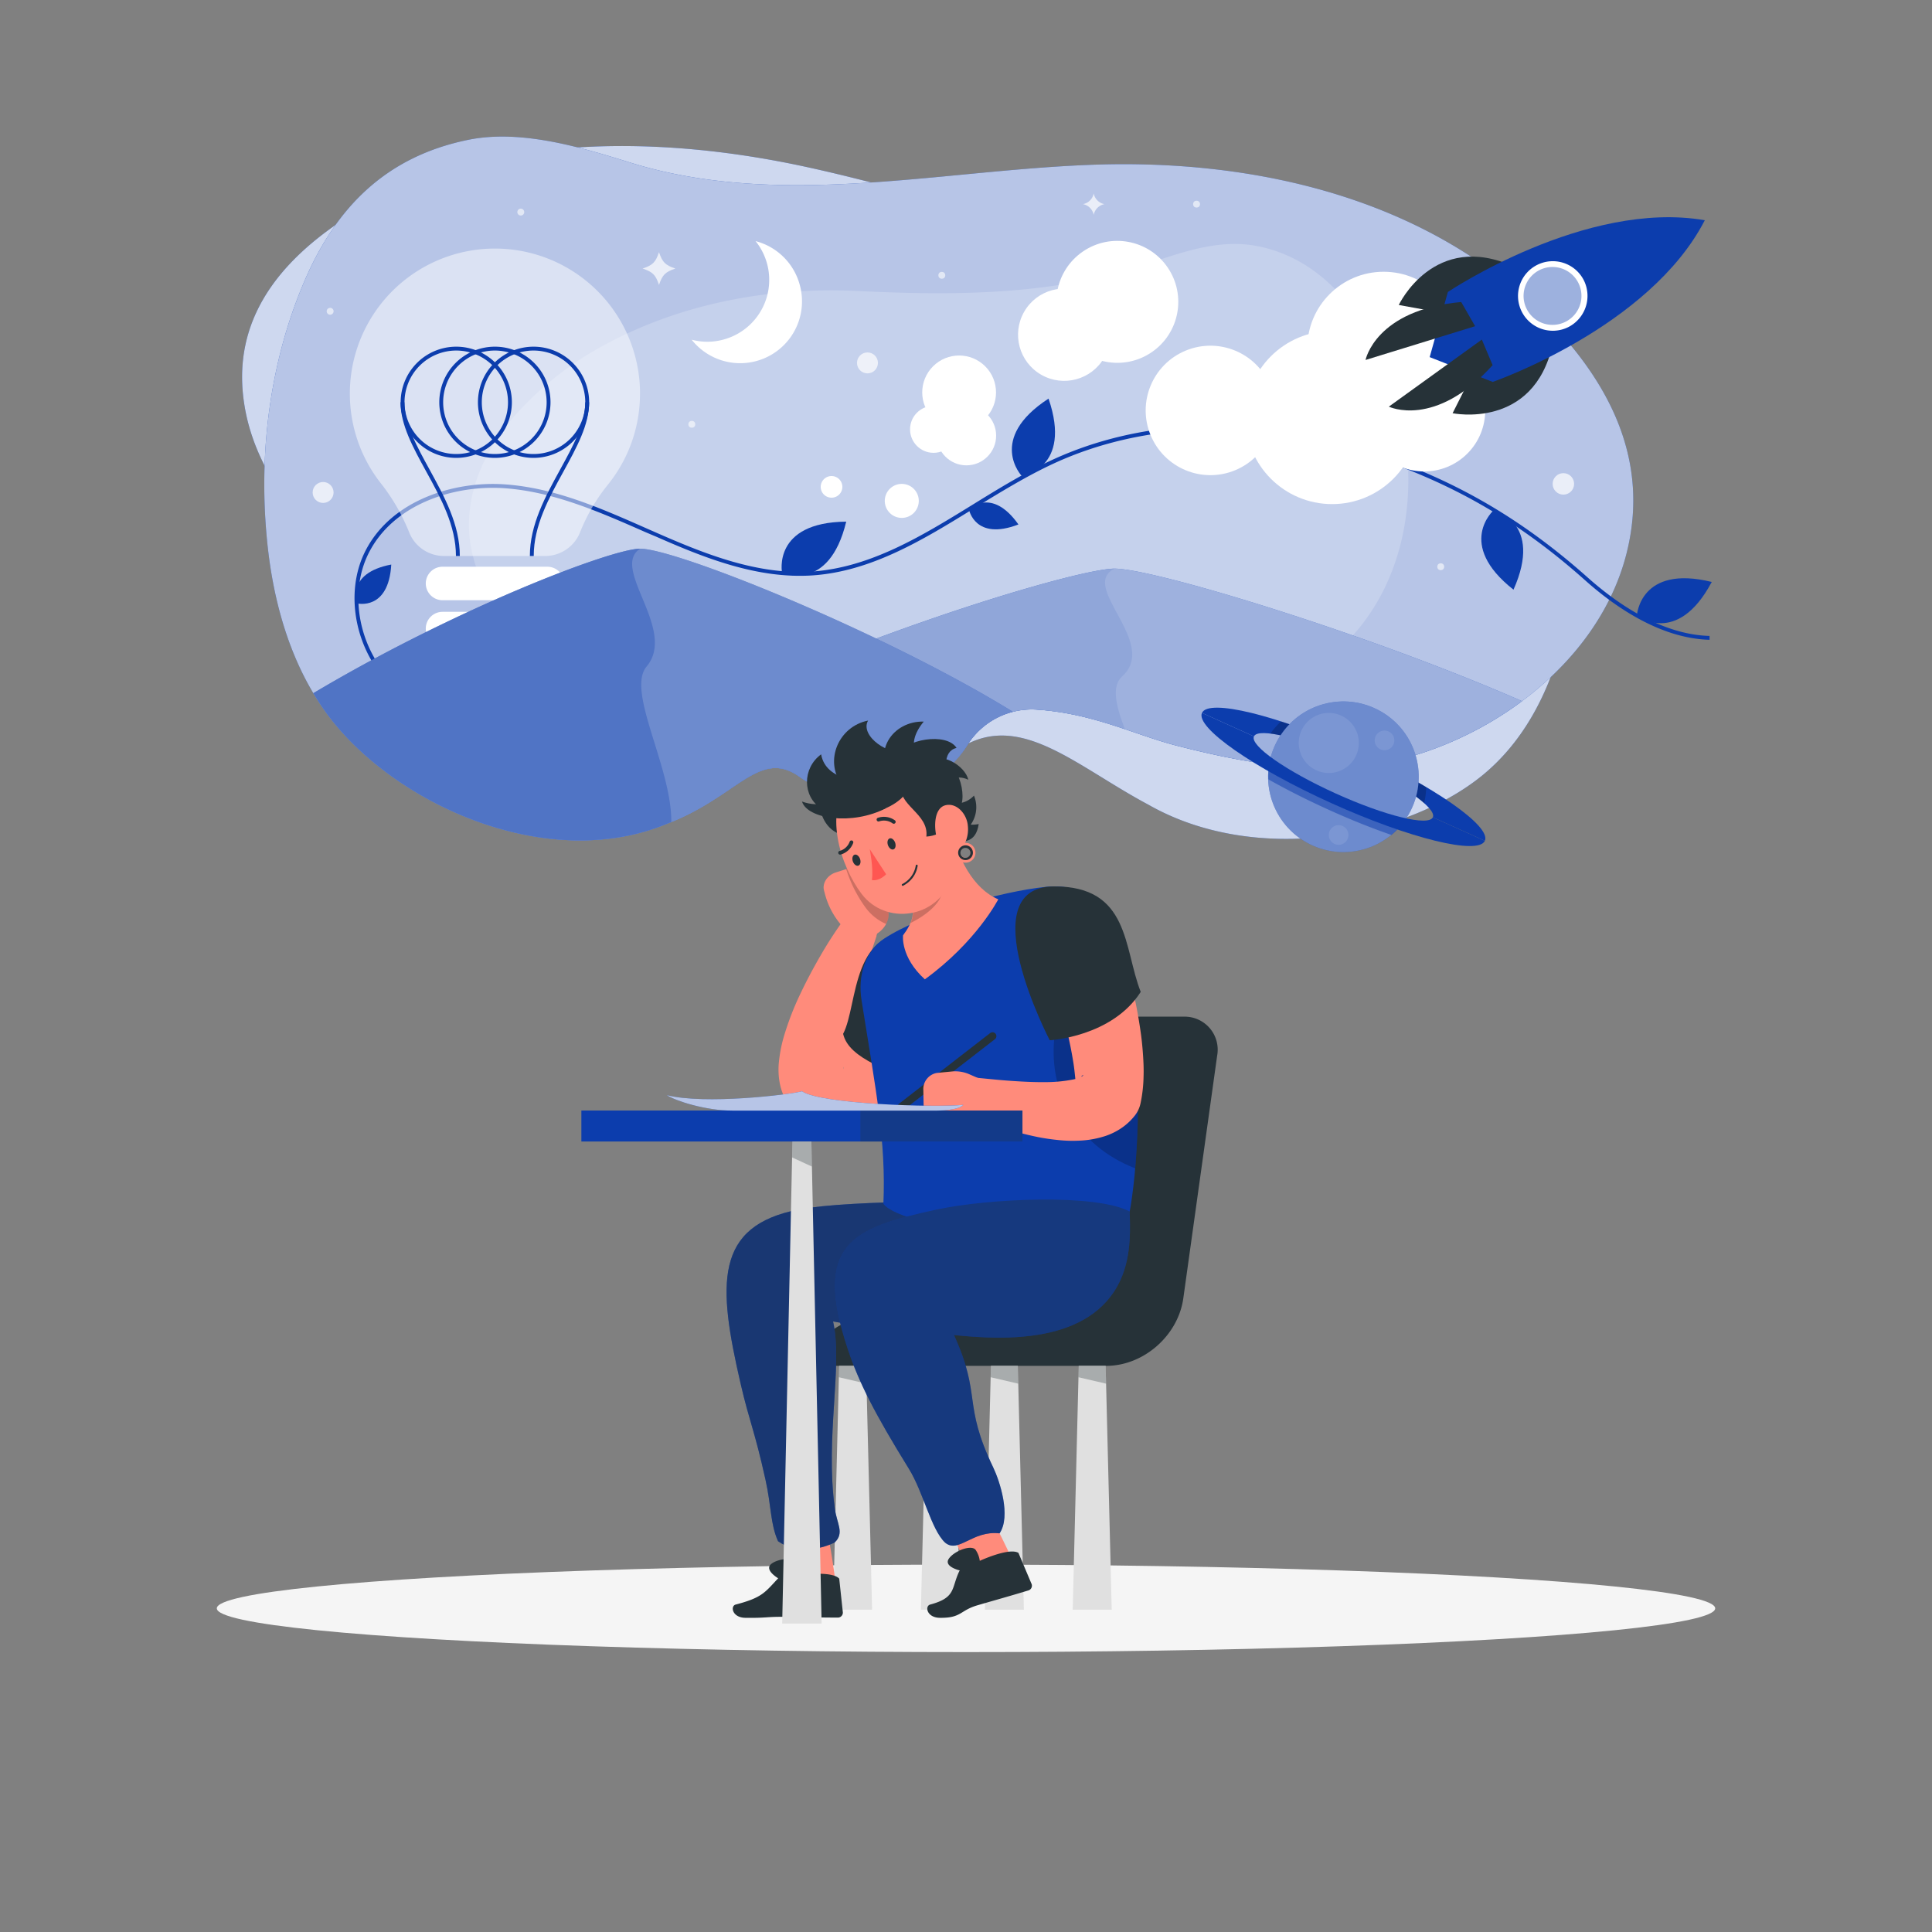 <svg xmlns="http://www.w3.org/2000/svg" viewBox="0 0 500 500"><rect x="0" y="0" width="500" height="500" fill="#808080" stroke="none"/><g id="freepik--Shadow--inject-27"><ellipse id="freepik--path--inject-27" cx="250" cy="416.24" rx="193.89" ry="11.32" style="fill:#f5f5f5"></ellipse></g><g id="freepik--Thoughts--inject-27"><path d="M88,57.42c32.08-21.73,76.84-23.63,120-14.36,24.73,5.32,48.94,13.49,73.83,17.88,13.73,2.43,27.85,3.64,41.42,2.41,12.91-1.18,28.38-2.51,41.35,2.22,20.93,7.64,31.92,21.62,37.8,39.24a108.45,108.45,0,0,1,2.73,57.65c-.36,1.61-.76,3.2-1.2,4.79-3.61,13.13-10.15,25.27-20.61,33.67-19.61,15.75-58.13,23.29-86.14,7.32-20-10.66-34.88-26-51.35-12.73l-21.23-8c3.53-6.59-3.55-19.6-17.54-21.29-14.23-1.71-25.38,1.25-36,1.71-12.94.57-26.22.53-39.63-2-29.84-5.65-63.41-31.34-68.16-61C59.7,83.19,72.12,68.15,88,57.42Z" style="fill:#0C3DAD"></path><path d="M88,57.42c32.08-21.73,76.84-23.63,120-14.36,24.73,5.32,48.94,13.49,73.83,17.88,13.73,2.43,27.85,3.64,41.42,2.41,12.91-1.18,28.38-2.51,41.35,2.22,20.93,7.64,31.92,21.62,37.8,39.24a108.45,108.45,0,0,1,2.73,57.65c-.36,1.61-.76,3.2-1.2,4.79-3.61,13.13-10.15,25.27-20.61,33.67-19.61,15.75-58.13,23.29-86.14,7.32-20-10.66-34.88-26-51.35-12.73l-21.23-8c3.53-6.59-3.55-19.6-17.54-21.29-14.23-1.71-25.38,1.25-36,1.71-12.94.57-26.22.53-39.63-2-29.84-5.65-63.41-31.34-68.16-61C59.7,83.19,72.12,68.15,88,57.42Z" style="fill:#fff;opacity:0.8"></path><path d="M401.55,83.76c-29.82-31.45-74.79-42.83-119.44-41.1-25.6,1-51,5.35-76.65,5.26-14.15-.05-28.54-1.57-42.1-5.77-12.89-4-28.36-8.71-42-6-22,4.43-34.77,18.15-42.78,37.09C69.92,93.7,67,116.63,69,138.65q.25,2.86.63,5.71c2.1,15.76,7.27,31,16.84,42.75,17.94,22,55.94,38.59,86.11,26.09,18.15-6.83,23.89-19.61,34.34-12.17a28.78,28.78,0,0,0,19.07,5.2l2.38-.2a28.69,28.69,0,0,0,22-13.24,19.64,19.64,0,0,1,18.16-9.13c14.57,1,25.47,6.64,36.17,9.36,13,3.31,26.42,6,40.26,5.86,30.8-.33,67.72-22.8,76-55.71C427.05,119,416.29,99.29,401.55,83.76Z" style="fill:#0C3DAD"></path><path d="M401.55,83.76c-29.82-31.45-74.79-42.83-119.44-41.1-25.6,1-51,5.35-76.65,5.26-14.15-.05-28.54-1.57-42.1-5.77-12.89-4-28.36-8.71-42-6-22,4.43-34.77,18.15-42.78,37.09C69.92,93.7,67,116.63,69,138.65q.25,2.86.63,5.71c2.1,15.76,7.27,31,16.84,42.75,17.94,22,55.94,38.59,86.11,26.09,18.15-6.83,23.89-19.61,34.34-12.17a28.78,28.78,0,0,0,19.07,5.2l2.38-.2a28.69,28.69,0,0,0,22-13.24,19.64,19.64,0,0,1,18.16-9.13c14.57,1,25.47,6.64,36.17,9.36,13,3.31,26.42,6,40.26,5.86,30.8-.33,67.72-22.8,76-55.71C427.05,119,416.29,99.29,401.55,83.76Z" style="fill:#fff;opacity:0.7"></path><path d="M132.8,108.08A84.21,84.21,0,0,1,156,89.52c20-11,43.33-15.32,66-14.21,23.71,1.15,48,1.19,71-5.8,10.55-3.22,21.14-8,32.39-5.82,17.14,3.33,27.89,18,33.92,33.37,8.2,20.89,7.16,46.76-7,64.78-12.7,16.14-33.79,24.94-53.93,18.78-6.19-1.69-14.88-9.37-21.23-7.44-2.69.82-5,2.55-7.55,3.77a21.43,21.43,0,0,1-20.23-1.17c-5.17-3.25-8.76-8.31-15.17-9.38-6-1-12,1.75-17.6,4.13-13,5.49-26.82,9.39-40.89,9.27-17.11-.14-33.71-6.86-44.94-20a37.56,37.56,0,0,1-9.18-20.19C120.27,127.8,125.22,117,132.8,108.08Z" style="fill:#fff;opacity:0.2"></path><path d="M127.57,187.64c-9.89,0-19.36-3.5-26.1-9.91-9.55-9.1-12.51-24.24-6.87-35.22,6.72-13.11,22.93-18.06,36-17.16s25.07,6.26,36.82,11.44l2.82,1.24c12.53,5.49,25.93,10.78,39.81,9.89,15.19-1,28.61-9.26,41.59-17.26,6.82-4.21,13.88-8.56,21.18-11.87,22-10,48.73-11.34,75.16-3.82,24.63,7,44,17.64,62.89,34.47,7.54,6.72,19.13,14.81,31.56,15.14l0,1c-12.73-.34-24.54-8.56-32.2-15.4-18.74-16.72-38-27.29-62.49-34.25-26.2-7.46-52.65-6.12-74.48,3.77C266,123,259,127.32,252.16,131.51c-13.08,8.07-26.61,16.41-42,17.41-14.1.9-27.63-4.43-40.27-10L167,137.7c-11.67-5.14-23.74-10.47-36.49-11.35S102,130.27,95.49,143c-5.44,10.6-2.57,25.23,6.67,34,8.66,8.25,22,11.53,34.8,8.56l.22,1A42.57,42.57,0,0,1,127.57,187.64Z" style="fill:#0C3DAD"></path><path d="M443,150.61c-18.6-4.58-19.37,8.67-19.37,8.67S434,167.53,443,150.61Z" style="fill:#0C3DAD"></path><path d="M271.36,103.16c-16.05,10.46-6.89,20.07-6.89,20.07S277.59,121.28,271.36,103.16Z" style="fill:#0C3DAD"></path><path d="M219,135c-19.16.18-16.61,13.21-16.61,13.21S214.52,153.57,219,135Z" style="fill:#0C3DAD"></path><path d="M391.69,152.61c7.81-17.49-5.09-20.6-5.09-20.6S376.63,140.76,391.69,152.61Z" style="fill:#0C3DAD"></path><path d="M263.57,135.73c-7-9.88-12.81-3.89-12.81-3.89S252.29,140.07,263.57,135.73Z" style="fill:#0C3DAD"></path><path d="M101.26,146.1c-11.87,2.26-8.82,10.06-8.82,10.06S100.56,158.16,101.26,146.1Z" style="fill:#0C3DAD"></path><path d="M165.63,101.87a37.38,37.38,0,0,1-8.27,23.51,47.7,47.7,0,0,0-7.22,12.32,9.72,9.72,0,0,1-9,6.19H114.87a9.7,9.7,0,0,1-9-6.17,51,51,0,0,0-7.32-12.66,37.55,37.55,0,1,1,67.09-23.19Z" style="fill:#fff;opacity:0.5"></path><path d="M141.63,155.34H114.52a4.35,4.35,0,0,1-4.33-4.34h0a4.34,4.34,0,0,1,4.33-4.33h27.11A4.34,4.34,0,0,1,146,151h0A4.35,4.35,0,0,1,141.63,155.34Z" style="fill:#fff"></path><path d="M141.63,167H114.52a4.34,4.34,0,0,1-4.33-4.33h0a4.34,4.34,0,0,1,4.33-4.33h27.11a4.34,4.34,0,0,1,4.33,4.33h0A4.34,4.34,0,0,1,141.63,167Z" style="fill:#fff"></path><path d="M128.07,118.5a14.39,14.39,0,1,1,14.4-14.39A14.41,14.41,0,0,1,128.07,118.5Zm0-27.78a13.39,13.39,0,1,0,13.4,13.39A13.4,13.4,0,0,0,128.07,90.72Z" style="fill:#0C3DAD"></path><path d="M138.07,118.5a14.39,14.39,0,1,1,14.4-14.39A14.41,14.41,0,0,1,138.07,118.5Zm0-27.78a13.39,13.39,0,1,0,13.4,13.39A13.4,13.4,0,0,0,138.07,90.72Z" style="fill:#0C3DAD"></path><path d="M118.07,118.5a14.39,14.39,0,1,1,14.4-14.39A14.41,14.41,0,0,1,118.07,118.5Zm0-27.78a13.39,13.39,0,1,0,13.4,13.39A13.4,13.4,0,0,0,118.07,90.72Z" style="fill:#0C3DAD"></path><path d="M119,143.89h-1c0-7.85-3.92-15-7.71-21.89-3.41-6.21-6.63-12.07-6.63-17.89h1c0,5.56,3.16,11.31,6.5,17.4C115,128.53,119,135.78,119,143.89Z" style="fill:#0C3DAD"></path><path d="M138.13,143.89h-1c0-8.11,4-15.36,7.84-22.38,3.34-6.09,6.5-11.84,6.5-17.4h1c0,5.82-3.22,11.68-6.63,17.89C142.05,128.9,138.13,136,138.13,143.89Z" style="fill:#0C3DAD"></path><path d="M393.9,181.45C354,164,298.75,147.16,288.45,147.16S212.19,167,162.54,193.78c5.37,4.54,13.45,8.69,23.52,12.35,8.55-5.62,13.55-10.3,20.86-5.1a28.78,28.78,0,0,0,19.07,5.2l2.38-.2a28.69,28.69,0,0,0,22-13.24,19.64,19.64,0,0,1,18.16-9.13c14.57,1,25.47,6.64,36.18,9.36,13,3.31,26.41,6,40.25,5.86C361.27,198.7,379.31,192.31,393.9,181.45Z" style="fill:#0C3DAD"></path><path d="M393.9,181.45C354,164,298.75,147.16,288.45,147.16S212.19,167,162.54,193.78c5.37,4.54,13.45,8.69,23.52,12.35,8.55-5.62,13.55-10.3,20.86-5.1a28.78,28.78,0,0,0,19.07,5.2l2.38-.2a28.69,28.69,0,0,0,22-13.24,19.64,19.64,0,0,1,18.16-9.13c14.57,1,25.47,6.64,36.18,9.36,13,3.31,26.41,6,40.25,5.86C361.27,198.7,379.31,192.31,393.9,181.45Z" style="fill:#fff;opacity:0.6"></path><path d="M288.45,147.16c-10.33,0-76.26,19.8-125.91,46.62,0,0,10.79,4.71,26.23,10.54,7-4.72,11.65-7.92,18.15-3.29a28.78,28.78,0,0,0,19.07,5.2l2.38-.2a28.69,28.69,0,0,0,22-13.24,19.64,19.64,0,0,1,18.16-9.13c8.55.56,15.84,2.75,22.57,5-2.27-6-3.55-11-.66-13.64C300,166.35,279.12,151.73,288.45,147.16Z" style="fill:#0C3DAD;opacity:0.1"></path><path d="M206.92,201a28.78,28.78,0,0,0,19.07,5.2l2.38-.2a28.69,28.69,0,0,0,22-13.24,19.61,19.61,0,0,1,11.76-8.56C228.57,163.54,175,142,165.67,142c-7.26,0-47.28,15.21-84.57,37.39a63.67,63.67,0,0,0,5.37,7.72c17.94,22,55.94,38.59,86.11,26.09C190.73,206.37,196.47,193.59,206.92,201Z" style="fill:#0C3DAD"></path><path d="M206.92,201a28.78,28.78,0,0,0,19.07,5.2l2.38-.2a28.69,28.69,0,0,0,22-13.24,19.61,19.61,0,0,1,11.76-8.56C228.57,163.54,175,142,165.67,142c-7.26,0-47.28,15.21-84.57,37.39a63.67,63.67,0,0,0,5.37,7.72c17.94,22,55.94,38.59,86.11,26.09C190.73,206.37,196.47,193.59,206.92,201Z" style="fill:#fff;opacity:0.4"></path><path d="M167.33,172.5c8-9.5-9.5-25.5-1.66-30.5-7.26,0-47.28,15.21-84.57,37.39a63.67,63.67,0,0,0,5.37,7.72c17.94,22,55.94,38.59,86.11,26.09l1.15-.45C173.85,198.44,162,178.89,167.33,172.5Z" style="fill:#0C3DAD;opacity:0.3"></path><path d="M401.55,83.76c-29.82-31.45-74.79-42.83-119.44-41.1-25.6,1-51,5.35-76.65,5.26-14.15-.05-28.54-1.57-42.1-5.77-12.89-4-28.36-8.71-42-6-22,4.43-34.77,18.15-42.78,37.09C69.92,93.7,67,116.63,69,138.65q.25,2.86.63,5.71c2.1,15.76,7.27,31,16.84,42.75,17.94,22,55.94,38.59,86.11,26.09,18.15-6.83,23.89-19.61,34.34-12.17a28.78,28.78,0,0,0,19.07,5.2l2.38-.2a28.69,28.69,0,0,0,22-13.24,19.64,19.64,0,0,1,18.16-9.13c14.57,1,25.47,6.64,36.17,9.36,13,3.31,26.42,6,40.26,5.86,30.8-.33,67.72-22.8,76-55.71C427.05,119,416.29,99.29,401.55,83.76Z" style="fill:none"></path><circle cx="358.08" cy="90.08" r="19.75" style="fill:#fff"></circle><circle cx="368.58" cy="106.22" r="15.79" transform="translate(32.85 291.74) rotate(-45)" style="fill:#fff"></circle><circle cx="344.75" cy="108.05" r="22.41" style="fill:#fff"></circle><circle cx="313.25" cy="106.22" r="16.75" transform="translate(-16.8 127.96) rotate(-22.5)" style="fill:#fff"></circle><circle cx="289.16" cy="78.13" r="15.78" transform="translate(6.41 176.97) rotate(-34.39)" style="fill:#fff"></circle><circle cx="275.42" cy="86.63" r="11.94" transform="translate(63.29 282.5) rotate(-60.18)" style="fill:#fff"></circle><circle cx="248.22" cy="101.56" r="9.55" transform="translate(0.89 205.26) rotate(-45)" style="fill:#fff"></circle><circle cx="250.11" cy="112.74" r="7.69" style="fill:#fff"></circle><circle cx="241.6" cy="111.11" r="6.08" style="fill:#fff"></circle><path d="M237.78,129.63a4.4,4.4,0,1,1-4.4-4.4A4.4,4.4,0,0,1,237.78,129.63Z" style="fill:#fff"></path><path d="M218,126a2.8,2.8,0,1,1-2.8-2.8A2.8,2.8,0,0,1,218,126Z" style="fill:#fff"></path><path d="M207,73.81a16,16,0,0,1-28,14.1,15.74,15.74,0,0,0,8.12,0,16,16,0,0,0,8.42-25.51A16,16,0,0,1,207,73.81Z" style="fill:#fff"></path><path d="M391.8,69C371.13,59.57,362,78.93,362,78.93l29.57,5.38Z" style="fill:#263238"></path><path d="M401.82,89.13c-4.93,22.18-25.89,17.81-25.89,17.81L389.46,80.1Z" style="fill:#263238"></path><path d="M441.2,57c-30.87-5.36-66.49,18.56-66.49,18.56L370,92.42l16.31,6.42S426.87,84.83,441.2,57Z" style="fill:#0C3DAD"></path><path d="M378.16,78.16c-22.18,2-24.76,15-24.76,15l28.36-8.74Z" style="fill:#263238"></path><path d="M386.29,94.5c-14.93,16.52-26.86,10.74-26.86,10.74L383.5,87.88Z" style="fill:#263238"></path><path d="M405.84,84.67a9,9,0,1,1,4.06-12.12A9.05,9.05,0,0,1,405.84,84.67Z" style="fill:#fff"></path><path d="M405.15,83.28a7.49,7.49,0,1,1,3.36-10A7.49,7.49,0,0,1,405.15,83.28Z" style="fill:#0C3DAD;opacity:0.4"></path><path d="M135.67,54.89a.89.89,0,1,1-.89-.89A.89.89,0,0,1,135.67,54.89Z" style="fill:#fff;opacity:0.6"></path><circle cx="179.04" cy="109.81" r="0.89" style="fill:#fff;opacity:0.6"></circle><path d="M86.33,80.56a.89.89,0,1,1-.89-.89A.88.88,0,0,1,86.33,80.56Z" style="fill:#fff;opacity:0.6"></path><circle cx="243.74" cy="71.25" r="0.89" style="fill:#fff;opacity:0.6"></circle><circle cx="309.67" cy="52.83" r="0.89" style="fill:#fff;opacity:0.6"></circle><circle cx="372.86" cy="146.67" r="0.89" style="fill:#fff;opacity:0.6"></circle><path d="M174.79,69.5c-2.63.89-3.35,1.61-4.24,4.24-.89-2.63-1.61-3.35-4.24-4.24,2.63-.89,3.35-1.61,4.24-4.24C171.44,67.89,172.16,68.61,174.79,69.5Z" style="fill:#fff;opacity:0.7"></path><circle cx="224.5" cy="93.92" r="2.71" style="fill:#fff;opacity:0.7"></circle><circle cx="83.62" cy="127.45" r="2.71" style="fill:#fff;opacity:0.7"></circle><path d="M285.83,52.83a3.51,3.51,0,0,0-2.78,2.79,3.5,3.5,0,0,0-2.78-2.79,3.47,3.47,0,0,0,2.78-2.78A3.49,3.49,0,0,0,285.83,52.83Z" style="fill:#fff;opacity:0.7"></path><circle cx="404.6" cy="125.23" r="2.78" style="fill:#fff;opacity:0.7"></circle><path d="M324.52,190.58c1.07-2.38,12.32.37,25.1,6.16s22.28,12.4,21.2,14.78l13.46,6.08c1.7-3.76-13.3-14.22-33.53-23.37s-38-13.49-39.68-9.73Z" style="fill:#0C3DAD"></path><path d="M331.53,186.7a200.19,200.19,0,0,1,37.58,17,21.08,21.08,0,0,1-.54,4.15c-3.46-3.08-10.48-7.28-18.95-11.11s-16.24-6.33-20.85-6.89A22.48,22.48,0,0,1,331.53,186.7Z" style="opacity:0.2"></path><circle cx="347.68" cy="201.05" r="19.49" transform="translate(10.96 419.95) rotate(-63.07)" style="fill:#0C3DAD"></circle><circle cx="347.68" cy="201.05" r="19.49" transform="translate(10.96 419.95) rotate(-63.07)" style="fill:#fff;opacity:0.4"></circle><path d="M336.81,189.08a7.77,7.77,0,1,0,10.29-3.88A7.77,7.77,0,0,0,336.81,189.08Z" style="fill:#fff;opacity:0.1"></path><path d="M356,190.56a2.54,2.54,0,1,0,3.36-1.26A2.54,2.54,0,0,0,356,190.56Z" style="fill:#fff;opacity:0.1"></path><path d="M344.12,215.05a2.54,2.54,0,1,0,3.36-1.27A2.54,2.54,0,0,0,344.12,215.05Z" style="fill:#fff;opacity:0.1"></path><path d="M345,207.07a101,101,0,0,0,17.79,6.35,18.28,18.28,0,0,1-2.68,2.67c-5-1.73-10.53-3.93-16.24-6.52s-11-5.26-15.62-7.88a19.35,19.35,0,0,1,.23-3.79A100.05,100.05,0,0,0,345,207.07Z" style="fill:#0C3DAD;opacity:0.5"></path><path d="M324.52,190.58c-1.08,2.38,8.41,9,21.2,14.79s24,8.53,25.1,6.15l13.46,6.08c-1.7,3.77-19.47-.59-39.69-9.73s-35.22-19.6-33.52-23.37Z" style="fill:#0C3DAD"></path></g><g id="freepik--Character--inject-27"><path d="M228.33,200.29c-.4,8,10.16,16.28,16.11,16.39a7.79,7.79,0,0,0,7.62-10.78c-4.82,5.13-13.43-.44-16.87-5.39S228.69,193.26,228.33,200.29Z" style="fill:#263238"></path><path d="M253.29,213.26c-6.44,1.36-11.21-5.75-13.12-10.58l3.69,14C249,218.57,252.55,218.35,253.29,213.26Z" style="fill:#263238"></path><path d="M210.21,353a13.77,13.77,0,0,1,13.2-11.57H235l9.55-68.19A12,12,0,0,1,256,263.11h50.35A8.55,8.55,0,0,1,315,273.19L306.24,336c-1.35,9.66-10.28,17.48-19.93,17.48H210.14Z" style="fill:#263238"></path><polygon points="277.62 416.59 287.71 416.59 286.14 353.48 279.18 353.48 277.62 416.59" style="fill:#e0e0e0"></polygon><polygon points="279.11 356.43 286.25 358.09 286.14 353.48 279.18 353.48 279.11 356.43" style="fill:#263238;opacity:0.3"></polygon><polygon points="254.89 416.59 264.98 416.59 263.41 353.48 256.45 353.48 254.89 416.59" style="fill:#e0e0e0"></polygon><polygon points="256.38 356.43 263.52 358.09 263.41 353.48 256.45 353.48 256.38 356.43" style="fill:#263238;opacity:0.3"></polygon><polygon points="238.33 416.59 248.43 416.59 246.86 353.48 239.9 353.48 238.33 416.59" style="fill:#e0e0e0"></polygon><polygon points="239.83 356.43 246.97 358.09 246.86 353.48 239.9 353.48 239.83 356.43" style="fill:#263238;opacity:0.3"></polygon><polygon points="215.6 416.59 225.7 416.59 224.13 353.48 217.17 353.48 215.6 416.59" style="fill:#e0e0e0"></polygon><polygon points="217.1 356.43 224.24 358.09 224.13 353.48 217.17 353.48 217.1 356.43" style="fill:#263238;opacity:0.3"></polygon><path d="M221.14,216.36c-9.59.57-10.72-10.86-7.55-15.31a48.83,48.83,0,0,0,10.8,7.49C222,218.28,221.14,216.36,221.14,216.36Z" style="fill:#263238"></path><path d="M242.2,261.56c-.81,1.84-1.65,4.38-2.67,7.36-.51,1.5-1.12,3.1-1.86,4.83a33,33,0,0,1-2.92,5.46,24,24,0,0,1-5,5.48,21.9,21.9,0,0,1-6.87,3.64,25.18,25.18,0,0,1-6.85,1.15,37.21,37.21,0,0,1-6-.4l-.5-.07a8.18,8.18,0,0,1-5.68-3.58,13.71,13.71,0,0,1-1.57-3.25,16.08,16.08,0,0,1-.63-2.77,19.34,19.34,0,0,1-.09-4.39,37.08,37.08,0,0,1,1.29-6.73,75.32,75.32,0,0,1,4.26-11.05c1.63-3.44,3.39-6.74,5.28-10s3.85-6.3,6.09-9.38a4.75,4.75,0,0,1,8.36,4.26l0,.14c-1.08,3.29-2.24,6.68-3.3,10s-2.11,6.65-3,9.94a79.55,79.55,0,0,0-2.12,9.51,20.3,20.3,0,0,0-.25,3.92,3.23,3.23,0,0,0,.18,1c0,.06,0,0,0-.16a2.71,2.71,0,0,0-.38-.85L211.8,272a18.12,18.12,0,0,0,3.07-.18,8,8,0,0,0,2-.61,3,3,0,0,0,1-.78,6.29,6.29,0,0,0,1-1.37,25.25,25.25,0,0,0,1.19-2.64c.43-1.07.83-2.33,1.3-3.7a63.54,63.54,0,0,1,3.8-9.62,9.5,9.5,0,0,1,17.13,8.19Z" style="fill:#ff8b7b"></path><path d="M213.25,230.44l.25.94a20.22,20.22,0,0,0,5,8.88l.84.88a5.66,5.66,0,0,0,5.43,1.43c3.38-.81,5.73-4,5.1-6.84a16.8,16.8,0,0,0-2.45-5.38l-2-4.47a3.54,3.54,0,0,0-4.44-1.59l-4.7,1.51C214.12,226.49,212.76,228.58,213.25,230.44Z" style="fill:#ff8b7b"></path><path d="M229.88,235.73a16.8,16.8,0,0,0-2.45-5.38l-2-4.47a3.54,3.54,0,0,0-4.44-1.59l-2,.62a34.28,34.28,0,0,0,5.15,10.15,12.94,12.94,0,0,0,5.18,4.06A4.93,4.93,0,0,0,229.88,235.73Z" style="opacity:0.2"></path><path d="M201.79,391.6c1.55-1.1,10.9-1.77,10.9-1.77a180.54,180.54,0,0,1,3.72,21.24l-11.84-1.45S203.86,397.81,201.79,391.6Z" style="fill:#ff8b7b"></path><path d="M216.05,390.44c-2.54-18.74,2.14-36.81-.45-48.44,13.05,2.31,40,7.07,44.51-11.33,1.74-7.15,9.27-15.85,8.66-19.83-11.35,0-48.43-.42-61.94,2.16-22.08,4.21-21.09,19.42-15.16,45.09,2.31,10,3.53,11.76,6.43,24.82,1.56,7,1.23,11.38,3.25,15.95,5.06,3.56,11.55,1.91,14.68.31C218.6,396.73,216.56,394.28,216.05,390.44Z" style="fill:#0C3DAD"></path><path d="M216.05,390.44c-2.54-18.74,2.14-36.81-.45-48.44,13.05,2.31,40,7.07,44.51-11.33,1.74-7.15,9.27-15.85,8.66-19.83-11.35,0-48.43-.42-61.94,2.16-22.08,4.21-21.09,19.42-15.16,45.09,2.31,10,3.53,11.76,6.43,24.82,1.56,7,1.23,11.38,3.25,15.95,5.06,3.56,11.55,1.91,14.68.31C218.6,396.73,216.56,394.28,216.05,390.44Z" style="fill:#263238;opacity:0.5"></path><path d="M243.68,392.7c1.07-1.7,9.33-6.19,9.33-6.19a176.28,176.28,0,0,1,9.78,19L251.64,409S247.43,397.86,243.68,392.7Z" style="fill:#ff8b7b"></path><path d="M239,241.62c15.14,2.28,5.37,30.84,0,39.88-8.28-4.59-19.25-7.21-20.8-13.94C222.2,259.92,220,238.77,239,241.62Z" style="fill:#263238"></path><path d="M270.65,229.52c-11.35,1.14-31.87,6.9-41.8,13.37-4.9,3.2-6.92,9.5-5.88,16,3.79,23.8,6.34,36.53,5.65,52.65,5,6.75,52,12.17,63.75,2,1.62-9,4.08-31.88-.37-66.63C290.43,234.64,281.07,228.48,270.65,229.52Z" style="fill:#0C3DAD"></path><path d="M292,246.92c0-.33-.09-.65-.15-1-22.53,2.56-29.15,44.31,1.94,56.45C294.83,290.42,295.17,271.69,292,246.92Z" style="opacity:0.2"></path><path d="M246,213.18c1.53,8.82,6,16.92,12.35,19.56,0,0-5.62,11-19,20.71-6.37-5.78-5.64-11.39-5.64-11.39,2.33-3.13,3.89-6.51.74-9.94Z" style="fill:#ff8b7b"></path><path d="M243,223.54l-7.77,9.54a5.7,5.7,0,0,1,.42,5.79c2.47-1.2,6.39-3.66,7.79-6.71C245.75,227.06,244.43,223.17,243,223.54Z" style="opacity:0.2"></path><path d="M243.23,205.24c3.39,9.52,5.85,14.89,3.2,22-4,10.68-17.27,12.22-23.43,4.12-5.55-7.3-10.16-21.64-2.65-29.9S239.84,195.72,243.23,205.24Z" style="fill:#ff8b7b"></path><path d="M233.38,203.08c-1.39,5.21,7.09,7.42,6.36,13.43,4.29-.28,7.81-3.56,9.12-8.46s-2.84-14.83-9-10.69C235.58,198.28,234.33,199.5,233.38,203.08Z" style="fill:#263238"></path><path d="M231.66,218.08c.27.78.08,1.56-.43,1.74s-1.15-.31-1.43-1.09-.08-1.56.43-1.75S231.38,217.29,231.66,218.08Z" style="fill:#263238"></path><path d="M222.58,222.29c.27.78.08,1.56-.43,1.74s-1.15-.31-1.43-1.09-.08-1.56.43-1.74S222.3,221.5,222.58,222.29Z" style="fill:#263238"></path><path d="M234.91,228.46a7.87,7.87,0,0,1-1.17.76.24.24,0,0,1-.33-.1.23.23,0,0,1,.1-.33A6.56,6.56,0,0,0,237,224a.25.25,0,0,1,.27-.22.24.24,0,0,1,.22.26A6.81,6.81,0,0,1,234.91,228.46Z" style="fill:#263238"></path><path d="M231.41,213.17a.47.47,0,0,1-.38-.07,3.88,3.88,0,0,0-3.48-.54.49.49,0,0,1-.64-.26.48.48,0,0,1,.26-.64,4.88,4.88,0,0,1,4.41.63.49.49,0,0,1,.13.68A.46.46,0,0,1,231.41,213.17Z" style="fill:#263238"></path><path d="M220.17,217.54a.5.5,0,0,1,.36,0,.48.48,0,0,1,.27.63,4.86,4.86,0,0,1-3.28,3,.49.49,0,0,1-.58-.38.5.5,0,0,1,.38-.58,3.83,3.83,0,0,0,2.58-2.4A.5.5,0,0,1,220.17,217.54Z" style="fill:#263238"></path><path d="M225.09,219.76s1,5,.55,8c2,.35,3.69-1.5,3.69-1.5Z" style="fill:#ff5652"></path><path d="M289.51,243.31c.6,1.72,1.08,3.23,1.55,4.85s.9,3.2,1.33,4.81c.81,3.22,1.55,6.48,2.13,9.83.29,1.67.56,3.35.79,5.07s.39,3.47.51,5.26.2,3.63.13,5.57a36.28,36.28,0,0,1-.67,6.29l-.1.5a7.82,7.82,0,0,1-1.44,3.16,15.55,15.55,0,0,1-3.76,3.46,17.19,17.19,0,0,1-3.83,1.86,24.9,24.9,0,0,1-6.63,1.22,35.14,35.14,0,0,1-5.67-.15c-1.8-.18-3.52-.43-5.2-.76a75.35,75.35,0,0,1-9.64-2.62,77.81,77.81,0,0,1-9.1-3.74,4.76,4.76,0,0,1,2.54-9l.25,0c2.86.27,5.91.6,8.83.8s5.83.36,8.61.33a36.79,36.79,0,0,0,7.58-.68,7.52,7.52,0,0,0,2.37-.85c.21-.15.29-.27.25-.28s-.24.06-.44.27l-1.54,3.66a24.62,24.62,0,0,0-.09-3.21c-.13-1.24-.26-2.57-.48-3.93-.44-2.74-1-5.6-1.71-8.49s-1.42-5.8-2.23-8.71l-2.41-8.66-.06-.22a9.5,9.5,0,0,1,18.13-5.65Z" style="fill:#ff8b7b"></path><path d="M233.3,287.42a1,1,0,0,1-.62-1.79l23.57-18.27a1,1,0,0,1,1.41.18,1,1,0,0,1-.18,1.4l-23.57,18.27A1,1,0,0,1,233.3,287.42Z" style="fill:#263238"></path><path d="M242.42,277.68l3.91-.38a9.06,9.06,0,0,1,4.49.7l3.92,1.71a5.42,5.42,0,0,1,3,5.08h0c0,3.21-2.13,6.15-4.9,6.54a16.92,16.92,0,0,1-5.91-.42l-4.93-.34a3.39,3.39,0,0,1-2.95-3.58l-.09-4.9A4.24,4.24,0,0,1,242.42,277.68Z" style="fill:#ff8b7b"></path><path d="M257.07,379.83C249,363,254.15,361.5,246.89,345.5c12.68,1.33,35.43,2.43,43.08-14.24,3.07-6.69,2.42-14.42,2.4-17.71-8.7-4.68-36.58-3.41-50-.51-22,4.74-31.95,9-23,36,2.94,8.87,7.08,16.89,15.84,31.07,3.78,6.11,5.74,15.65,9.36,19.1,3.52,2.95,7-3.19,14.12-2.38C261.7,392.37,258.74,383.32,257.07,379.83Z" style="fill:#0C3DAD"></path><path d="M257.07,379.83C249,363,254.15,361.5,246.89,345.5c12.68,1.33,35.43,2.43,43.08-14.24,3.07-6.69,2.42-14.42,2.4-17.71-8.7-4.68-36.58-3.41-50-.51-22,4.74-31.95,9-23,36,2.94,8.87,7.08,16.89,15.84,31.07,3.78,6.11,5.74,15.65,9.36,19.1,3.52,2.95,7-3.19,14.12-2.38C261.7,392.37,258.74,383.32,257.07,379.83Z" style="fill:#263238;opacity:0.4"></path><path d="M263.57,401.88c-2.44-1.45-10,2.06-10,2.06a6.65,6.65,0,0,0-1-2.71c-.93-1.66-5.56.08-7,2.14s2.79,3.05,2.79,3.05c-2.25,4.56-.77,7-7.63,8.84-1.43.38-.91,3.38,2.49,3.43,5.64.08,5.16-1.91,9.77-3.25,3.94-1.15,9-2.56,13.06-3.81A1.28,1.28,0,0,0,267,410Z" style="fill:#263238"></path><path d="M217.19,408.55c-1.9-2.1-10.14-.95-10.14-.95a6.73,6.73,0,0,0-.13-2.87c-.4-1.87-5.34-1.55-7.3,0s1.77,3.73,1.77,3.73c-3.48,3.7-4.13,5-11,6.8-1.43.38-.92,3.38,2.49,3.43,5.63.08,5.49-.32,10.29-.25,4.11.06,9.35.19,13.6.19a1.29,1.29,0,0,0,1.36-1.32Z" style="fill:#263238"></path><rect x="150.46" y="287.4" width="114.15" height="8.02" transform="translate(415.07 582.82) rotate(180)" style="fill:#0C3DAD"></rect><rect x="222.67" y="287.4" width="41.95" height="8.02" transform="translate(487.28 582.82) rotate(180)" style="fill:#263238;opacity:0.3"></rect><polygon points="202.43 420.17 212.64 420.17 209.99 295.42 205.08 295.42 202.43 420.17" style="fill:#e0e0e0"></polygon><polygon points="205 299.54 210.13 301.91 209.99 295.42 205.08 295.42 205 299.54" style="fill:#263238;opacity:0.3"></polygon><path d="M207.56,282.42c-3.33.91-25.17,3.5-35,1,2.25,1.5,10.08,4,16.91,4h53.08s5.51,0,6.76-1.48C241.81,286.67,212.39,285.75,207.56,282.42Z" style="fill:#0C3DAD"></path><path d="M207.56,282.42c-3.33.91-25.17,3.5-35,1,2.25,1.5,10.08,4,16.91,4h53.08s5.51,0,6.76-1.48C241.81,286.67,212.39,285.75,207.56,282.42Z" style="fill:#fff;opacity:0.7"></path><path d="M272.67,229.41c19.77-.16,18.08,16,22.55,27.29-7.45,11.67-23.55,12.52-23.55,12.52S251,229.59,272.67,229.41Z" style="fill:#263238"></path><path d="M250.48,213.76a8.26,8.26,0,0,1-2.21,6.56c-2.13,2.07-5-.17-5.84-3.49-.79-3-.64-7.66,2.21-8.42S250.24,210.55,250.48,213.76Z" style="fill:#ff8b7b"></path><path d="M235,204.49c-4.08,6.86-17.47,7.93-22.49,4.73-4.85-3.09-4.92-10.41,0-14,1.18,6.95,11.09,7.88,16.7,5.66S238.63,198.44,235,204.49Z" style="fill:#263238"></path><path d="M231.64,202.67c-6.71-7.92-.5-16.17,7.42-15.92-5.05,6.13-1.55,10.06,1.41,10.75C236.39,203.26,231.64,202.67,231.64,202.67Z" style="fill:#263238"></path><path d="M229.33,209.14c-8.83,4.58-20.38,2.8-21.77-1.7,4.42,1.65,9.1.07,9.52-1.69C220.49,208.19,229.33,209.14,229.33,209.14Z" style="fill:#263238"></path><path d="M239.85,197.36c3.63-3.19,9.92.84,10.75,4.43-3.36-1.53-5.21.35-5.5,1.73C242.38,201.67,239.85,197.36,239.85,197.36Z" style="fill:#263238"></path><path d="M217.73,202.85c-4.35-6-.77-14.82,6.93-16.37-2.29,4,5.84,9.5,9.29,7.48,3.71,8.58.39,10.89-5.9,12.69C223.36,208,219.25,204.92,217.73,202.85Z" style="fill:#263238"></path><path d="M232.25,195.56c1.68-4.27,12.74-6.12,15.3-2-3.84.94-2.44,6-3.08,9C243.46,207.28,229.64,202.17,232.25,195.56Z" style="fill:#263238"></path><path d="M251.68,218.86a2.59,2.59,0,0,0-4.41,1.82,2.59,2.59,0,0,0,2.59,2.58,2.57,2.57,0,0,0,1.82-4.4Zm-1.82,3.1a1.28,1.28,0,1,1,1.27-1.28A1.29,1.29,0,0,1,249.86,222Z" style="fill:#ff8b7b"></path><path d="M251.22,219.32a1.91,1.91,0,1,0,.57,1.36A1.92,1.92,0,0,0,251.22,219.32ZM249.86,222a1.28,1.28,0,1,1,1.27-1.28A1.29,1.29,0,0,1,249.86,222Z" style="fill:#263238"></path></g></svg>